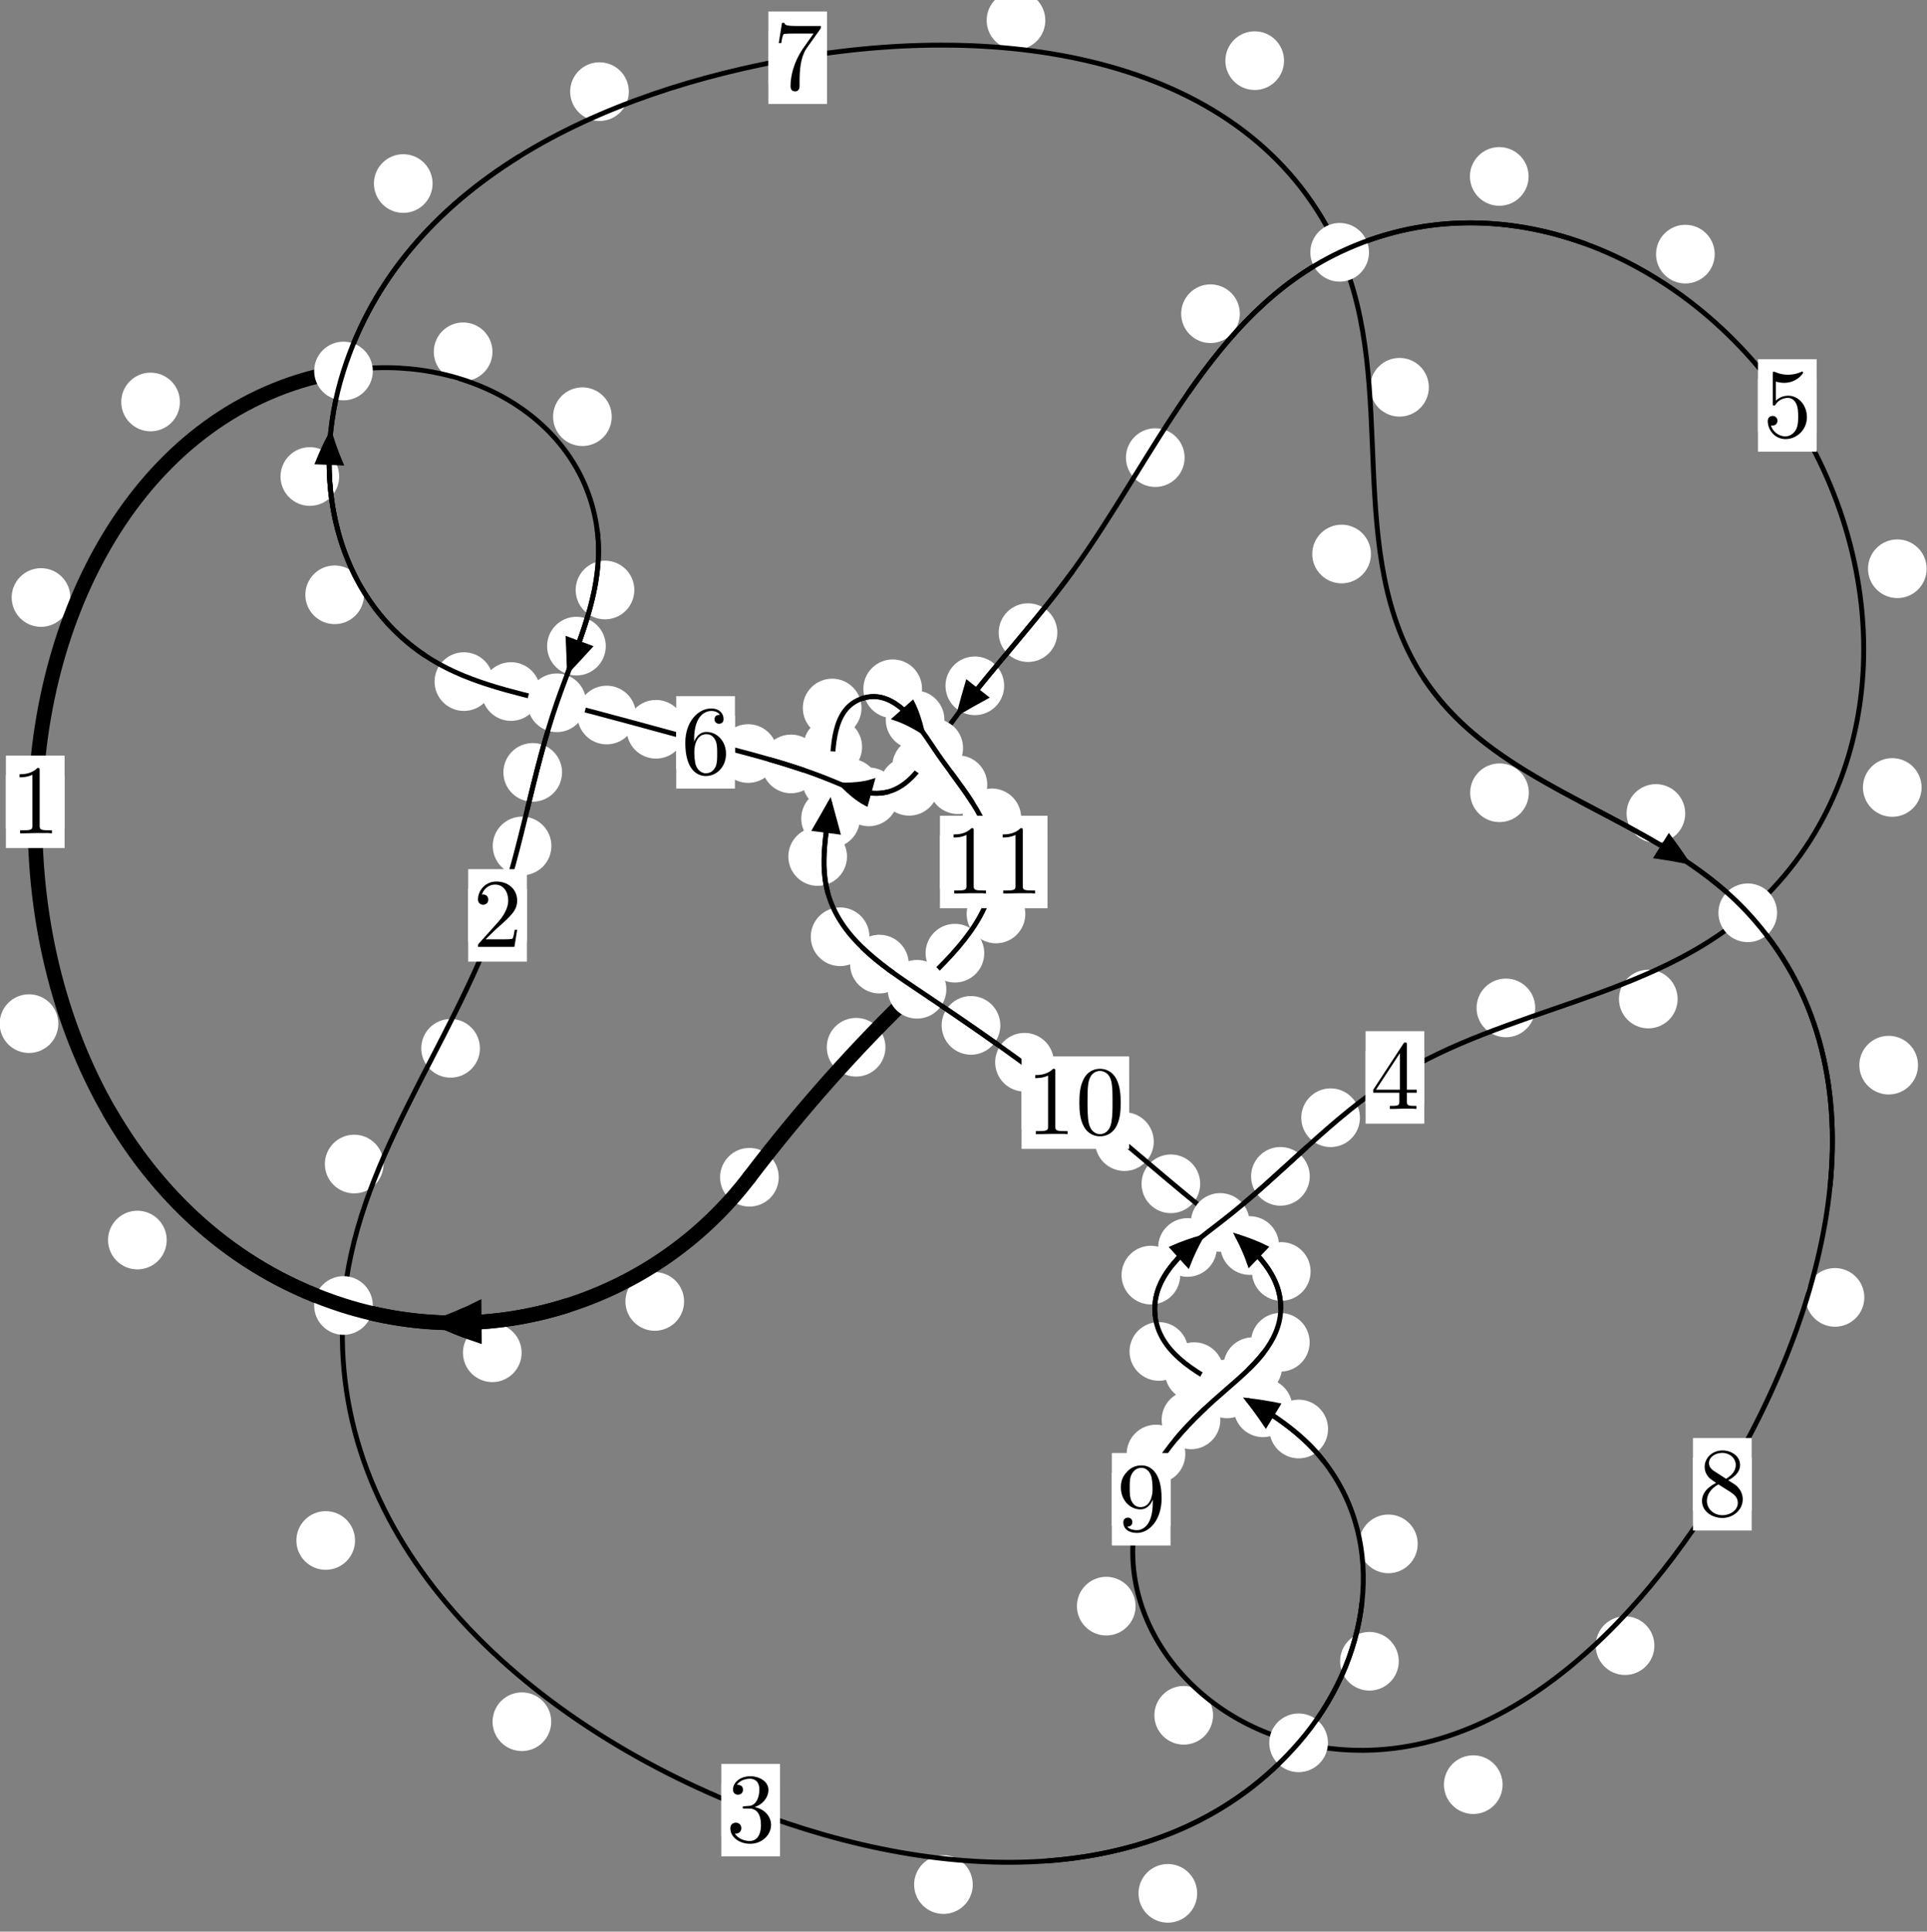 <?xml version="1.0"?>
<!-- Created by MetaPost 1.999 on 2021.07.06:0001 -->
<svg version="1.1" xmlns="http://www.w3.org/2000/svg" xmlns:xlink="http://www.w3.org/1999/xlink" width="196.354" height="196.791" viewBox="0 0 196.354 196.791">
<rect x="0" y="0" width="196.354" height="196.791" fill="#808080" stroke="none"/>
<!-- Original BoundingBox: -35.034073 -62.877136 161.320282 133.913925 -->
  <defs>
    <g transform="scale(0.01,0.01)" id="GLYPHcmr10_48">
      <path style="fill-rule: evenodd;" d="M460 -320C460 -400,455 -480,420 -554C374 -650,292 -666,250 -666C190 -666,117 -640,76 -547C44 -478,39 -400,39 -320C39 -245,43 -155,84 -79C127 2,200 22,249 22C303 22,379 1,423 -94C455 -163,460 -241,460 -320M249 -0C210 -0,151 -25,133 -121C122 -181,122 -273,122 -332C122 -396,122 -462,130 -516C149 -635,224 -644,249 -644C282 -644,348 -626,367 -527C377 -471,377 -395,377 -332C377 -257,377 -189,366 -125C351 -30,294 -0,249 -0"></path>
    </g>
    <g transform="scale(0.01,0.01)" id="GLYPHcmr10_49">
      <path style="fill-rule: evenodd;" d="M294 -640C294 -664,294 -666,271 -666C209 -602,121 -602,89 -602L89 -571C109 -571,168 -571,220 -597L220 -79C220 -43,217 -31,127 -31L95 -31L95 -0L257 -0L130 -3L217 -3L257 -3L297 -3L384 -3L419 -0L419 -31L387 -31C297 -31,294 -42,294 -79"></path>
    </g>
    <g transform="scale(0.01,0.01)" id="GLYPHcmr10_50">
      <path style="fill-rule: evenodd;" d="M127 -77L233 -180C389 -318,449 -372,449 -472C449 -586,359 -666,237 -666C124 -666,50 -574,50 -485C50 -429,100 -429,103 -429C120 -429,155 -441,155 -482C155 -508,137 -534,102 -534C94 -534,92 -534,89 -533C112 -598,166 -635,224 -635C315 -635,358 -554,358 -472C358 -392,308 -313,253 -251L61 -37C50 -26,50 -24,50 -0L421 -0L449 -174L424 -174C419 -144,412 -100,402 -85C395 -77,329 -77,307 -77"></path>
    </g>
    <g transform="scale(0.01,0.01)" id="GLYPHcmr10_51">
      <path style="fill-rule: evenodd;" d="M290 -352C372 -379,430 -449,430 -528C430 -610,342 -666,246 -666C145 -666,69 -606,69 -530C69 -497,91 -478,120 -478C151 -478,171 -500,171 -529C171 -579,124 -579,109 -579C140 -628,206 -641,242 -641C283 -641,338 -619,338 -529C338 -517,336 -459,310 -415C280 -367,246 -364,221 -363C213 -362,189 -360,182 -360C174 -359,167 -358,167 -348C167 -337,174 -337,191 -337L235 -337C317 -337,354 -269,354 -171C354 -35,285 -6,241 -6C198 -6,123 -23,88 -82C123 -77,154 -99,154 -137C154 -173,127 -193,98 -193C74 -193,42 -179,42 -135C42 -44,135 22,244 22C366 22,457 -69,457 -171C457 -253,394 -331,290 -352"></path>
    </g>
    <g transform="scale(0.01,0.01)" id="GLYPHcmr10_52">
      <path style="fill-rule: evenodd;" d="M294 -165L294 -78C294 -42,292 -31,218 -31L197 -31L197 -0L332 -0L238 -3L290 -3L332 -3L374 -3L427 -3L468 -0L468 -31L447 -31C373 -31,371 -42,371 -78L371 -165L471 -165L471 -196L371 -196L371 -651C371 -671,371 -677,355 -677C346 -677,343 -677,335 -665L28 -196L28 -165M300 -196L56 -196L300 -569"></path>
    </g>
    <g transform="scale(0.01,0.01)" id="GLYPHcmr10_53">
      <path style="fill-rule: evenodd;" d="M449 -201C449 -320,367 -420,259 -420C211 -420,168 -404,132 -369L132 -564C152 -558,185 -551,217 -551C340 -551,410 -642,410 -655C410 -661,407 -666,400 -666C399 -666,397 -666,392 -663C372 -654,323 -634,256 -634C216 -634,170 -641,123 -662C115 -665,113 -665,111 -665C101 -665,101 -657,101 -641L101 -345C101 -327,101 -319,115 -319C122 -319,124 -322,128 -328C139 -344,176 -398,257 -398C309 -398,334 -352,342 -334C358 -297,360 -258,360 -208C360 -173,360 -113,336 -71C312 -32,275 -6,229 -6C156 -6,99 -59,82 -118C85 -117,88 -116,99 -116C132 -116,149 -141,149 -165C149 -189,132 -214,99 -214C85 -214,50 -207,50 -161C50 -75,119 22,231 22C347 22,449 -74,449 -201"></path>
    </g>
    <g transform="scale(0.01,0.01)" id="GLYPHcmr10_54">
      <path style="fill-rule: evenodd;" d="M132 -328L132 -352C132 -605,256 -641,307 -641C331 -641,373 -635,395 -601C380 -601,340 -601,340 -556C340 -525,364 -510,386 -510C402 -510,432 -519,432 -558C432 -618,388 -666,305 -666C177 -666,42 -537,42 -316C42 -49,158 22,251 22C362 22,457 -72,457 -204C457 -331,368 -427,257 -427C189 -427,152 -376,132 -328M251 -6C188 -6,158 -66,152 -81C134 -128,134 -208,134 -226C134 -304,166 -404,256 -404C272 -404,318 -404,349 -342C367 -305,367 -254,367 -205C367 -157,367 -107,350 -71C320 -11,274 -6,251 -6"></path>
    </g>
    <g transform="scale(0.01,0.01)" id="GLYPHcmr10_55">
      <path style="fill-rule: evenodd;" d="M476 -609C485 -621,485 -623,485 -644L242 -644C120 -644,118 -657,114 -676L89 -676L56 -470L81 -470C84 -486,93 -549,106 -561C113 -567,191 -567,204 -567L411 -567C400 -551,321 -442,299 -409C209 -274,176 -135,176 -33C176 -23,176 22,222 22C268 22,268 -23,268 -33L268 -84C268 -139,271 -194,279 -248C283 -271,297 -357,341 -419"></path>
    </g>
    <g transform="scale(0.01,0.01)" id="GLYPHcmr10_56">
      <path style="fill-rule: evenodd;" d="M163 -457C117 -487,113 -521,113 -538C113 -599,178 -641,249 -641C322 -641,386 -589,386 -517C386 -460,347 -412,287 -377M309 -362C381 -399,430 -451,430 -517C430 -609,341 -666,250 -666C150 -666,69 -592,69 -499C69 -481,71 -436,113 -389C124 -377,161 -352,186 -335C128 -306,42 -250,42 -151C42 -45,144 22,249 22C362 22,457 -61,457 -168C457 -204,446 -249,408 -291C389 -312,373 -322,309 -362M209 -320L332 -242C360 -223,407 -193,407 -132C407 -58,332 -6,250 -6C164 -6,92 -68,92 -151C92 -209,124 -273,209 -320"></path>
    </g>
    <g transform="scale(0.01,0.01)" id="GLYPHcmr10_57">
      <path style="fill-rule: evenodd;" d="M367 -318L367 -286C367 -52,263 -6,205 -6C188 -6,134 -8,107 -42C151 -42,159 -71,159 -88C159 -119,135 -134,113 -134C97 -134,67 -125,67 -86C67 -19,121 22,206 22C335 22,457 -114,457 -329C457 -598,342 -666,253 -666C198 -666,149 -648,106 -603C65 -558,42 -516,42 -441C42 -316,130 -218,242 -218C303 -218,344 -260,367 -318M243 -241C227 -241,181 -241,150 -304C132 -341,132 -391,132 -440C132 -494,132 -541,153 -578C180 -628,218 -641,253 -641C299 -641,332 -607,349 -562C361 -530,365 -467,365 -421C365 -338,331 -241,243 -241"></path>
    </g>
  </defs>
  <path d="M69.705 132.586C69.705 131.793,69.39 131.033,68.83 130.473C68.269 129.912,67.509 129.597,66.717 129.597C65.924 129.597,65.164 129.912,64.603 130.473C64.043 131.033,63.728 131.793,63.728 132.586C63.728 133.379,64.043 134.139,64.603 134.699C65.164 135.26,65.924 135.575,66.717 135.575C67.509 135.575,68.269 135.26,68.83 134.699C69.39 134.139,69.705 133.379,69.705 132.586Z" style="fill: rgb(100%,100%,100%);stroke: none;"></path>
  <path d="M79.352 119.935C79.352 119.142,79.037 118.382,78.476 117.822C77.916 117.261,77.156 116.946,76.363 116.946C75.57 116.946,74.81 117.261,74.25 117.822C73.689 118.382,73.374 119.142,73.374 119.935C73.374 120.728,73.689 121.488,74.25 122.048C74.81 122.609,75.57 122.924,76.363 122.924C77.156 122.924,77.916 122.609,78.476 122.048C79.037 121.488,79.352 120.728,79.352 119.935Z" style="fill: rgb(100%,100%,100%);stroke: none;"></path>
  <path d="M16.987 126.332C16.987 125.539,16.672 124.779,16.112 124.219C15.551 123.658,14.791 123.343,13.999 123.343C13.206 123.343,12.446 123.658,11.885 124.219C11.325 124.779,11.01 125.539,11.01 126.332C11.01 127.125,11.325 127.885,11.885 128.445C12.446 129.006,13.206 129.321,13.999 129.321C14.791 129.321,15.551 129.006,16.112 128.445C16.672 127.885,16.987 127.125,16.987 126.332Z" style="fill: rgb(100%,100%,100%);stroke: none;"></path>
  <path d="M53.152 137.814C53.152 137.022,52.837 136.262,52.277 135.701C51.716 135.141,50.956 134.826,50.163 134.826C49.371 134.826,48.61 135.141,48.05 135.701C47.489 136.262,47.175 137.022,47.175 137.814C47.175 138.607,47.489 139.367,48.05 139.928C48.61 140.488,49.371 140.803,50.163 140.803C50.956 140.803,51.716 140.488,52.277 139.928C52.837 139.367,53.152 138.607,53.152 137.814Z" style="fill: rgb(100%,100%,100%);stroke: none;"></path>
  <path d="M7.167 60.872C7.167 60.079,6.852 59.319,6.292 58.758C5.731 58.198,4.971 57.883,4.179 57.883C3.386 57.883,2.626 58.198,2.065 58.758C1.505 59.319,1.19 60.079,1.19 60.872C1.19 61.664,1.505 62.425,2.065 62.985C2.626 63.546,3.386 63.861,4.179 63.861C4.971 63.861,5.731 63.546,6.292 62.985C6.852 62.425,7.167 61.664,7.167 60.872Z" style="fill: rgb(100%,100%,100%);stroke: none;"></path>
  <path d="M5.943 104.285C5.943 103.492,5.628 102.732,5.068 102.172C4.508 101.611,3.747 101.296,2.955 101.296C2.162 101.296,1.402 101.611,0.841 102.172C0.281 102.732,-0.034 103.492,-0.034 104.285C-0.034 105.078,0.281 105.838,0.841 106.398C1.402 106.959,2.162 107.274,2.955 107.274C3.747 107.274,4.508 106.959,5.068 106.398C5.628 105.838,5.943 105.078,5.943 104.285Z" style="fill: rgb(100%,100%,100%);stroke: none;"></path>
  <path d="M50.18 35.839C50.18 35.046,49.865 34.286,49.305 33.725C48.744 33.165,47.984 32.85,47.191 32.85C46.399 32.85,45.638 33.165,45.078 33.725C44.517 34.286,44.203 35.046,44.203 35.839C44.203 36.631,44.517 37.391,45.078 37.952C45.638 38.512,46.399 38.827,47.191 38.827C47.984 38.827,48.744 38.512,49.305 37.952C49.865 37.391,50.18 36.631,50.18 35.839Z" style="fill: rgb(100%,100%,100%);stroke: none;"></path>
  <path d="M18.334 40.954C18.334 40.161,18.019 39.401,17.458 38.84C16.898 38.28,16.138 37.965,15.345 37.965C14.552 37.965,13.792 38.28,13.232 38.84C12.671 39.401,12.356 40.161,12.356 40.954C12.356 41.746,12.671 42.506,13.232 43.067C13.792 43.627,14.552 43.942,15.345 43.942C16.138 43.942,16.898 43.627,17.458 43.067C18.019 42.506,18.334 41.746,18.334 40.954Z" style="fill: rgb(100%,100%,100%);stroke: none;"></path>
  <path d="M64.636 60.108C64.636 59.315,64.321 58.555,63.761 57.994C63.2 57.434,62.44 57.119,61.647 57.119C60.855 57.119,60.095 57.434,59.534 57.994C58.974 58.555,58.659 59.315,58.659 60.108C58.659 60.9,58.974 61.66,59.534 62.221C60.095 62.781,60.855 63.096,61.647 63.096C62.44 63.096,63.2 62.781,63.761 62.221C64.321 61.66,64.636 60.9,64.636 60.108Z" style="fill: rgb(100%,100%,100%);stroke: none;"></path>
  <path d="M62.333 42.453C62.333 41.66,62.018 40.9,61.458 40.339C60.897 39.779,60.137 39.464,59.345 39.464C58.552 39.464,57.792 39.779,57.231 40.339C56.671 40.9,56.356 41.66,56.356 42.453C56.356 43.245,56.671 44.005,57.231 44.566C57.792 45.126,58.552 45.441,59.345 45.441C60.137 45.441,60.897 45.126,61.458 44.566C62.018 44.005,62.333 43.245,62.333 42.453Z" style="fill: rgb(100%,100%,100%);stroke: none;"></path>
  <path d="M57.271 78.687C57.271 77.895,56.956 77.135,56.396 76.574C55.835 76.014,55.075 75.699,54.282 75.699C53.49 75.699,52.73 76.014,52.169 76.574C51.609 77.135,51.294 77.895,51.294 78.687C51.294 79.48,51.609 80.24,52.169 80.801C52.73 81.361,53.49 81.676,54.282 81.676C55.075 81.676,55.835 81.361,56.396 80.801C56.956 80.24,57.271 79.48,57.271 78.687Z" style="fill: rgb(100%,100%,100%);stroke: none;"></path>
  <path d="M61.726 65.825C61.726 65.032,61.411 64.272,60.85 63.712C60.29 63.151,59.53 62.836,58.737 62.836C57.944 62.836,57.184 63.151,56.624 63.712C56.063 64.272,55.748 65.032,55.748 65.825C55.748 66.618,56.063 67.378,56.624 67.938C57.184 68.499,57.944 68.814,58.737 68.814C59.53 68.814,60.29 68.499,60.85 67.938C61.411 67.378,61.726 66.618,61.726 65.825Z" style="fill: rgb(100%,100%,100%);stroke: none;"></path>
  <path d="M48.902 106.799C48.902 106.006,48.587 105.246,48.027 104.686C47.466 104.125,46.706 103.81,45.914 103.81C45.121 103.81,44.361 104.125,43.8 104.686C43.24 105.246,42.925 106.006,42.925 106.799C42.925 107.592,43.24 108.352,43.8 108.912C44.361 109.473,45.121 109.788,45.914 109.788C46.706 109.788,47.466 109.473,48.027 108.912C48.587 108.352,48.902 107.592,48.902 106.799Z" style="fill: rgb(100%,100%,100%);stroke: none;"></path>
  <path d="M56.186 86.182C56.186 85.39,55.871 84.629,55.31 84.069C54.75 83.508,53.99 83.194,53.197 83.194C52.404 83.194,51.644 83.508,51.084 84.069C50.523 84.629,50.208 85.39,50.208 86.182C50.208 86.975,50.523 87.735,51.084 88.296C51.644 88.856,52.404 89.171,53.197 89.171C53.99 89.171,54.75 88.856,55.31 88.296C55.871 87.735,56.186 86.975,56.186 86.182Z" style="fill: rgb(100%,100%,100%);stroke: none;"></path>
  <path d="M36.177 156.938C36.177 156.146,35.862 155.386,35.301 154.825C34.741 154.265,33.981 153.95,33.188 153.95C32.395 153.95,31.635 154.265,31.075 154.825C30.514 155.386,30.199 156.146,30.199 156.938C30.199 157.731,30.514 158.491,31.075 159.052C31.635 159.612,32.395 159.927,33.188 159.927C33.981 159.927,34.741 159.612,35.301 159.052C35.862 158.491,36.177 157.731,36.177 156.938Z" style="fill: rgb(100%,100%,100%);stroke: none;"></path>
  <path d="M39.08 118.588C39.08 117.796,38.765 117.035,38.204 116.475C37.644 115.914,36.884 115.599,36.091 115.599C35.298 115.599,34.538 115.914,33.978 116.475C33.417 117.035,33.102 117.796,33.102 118.588C33.102 119.381,33.417 120.141,33.978 120.702C34.538 121.262,35.298 121.577,36.091 121.577C36.884 121.577,37.644 121.262,38.204 120.702C38.765 120.141,39.08 119.381,39.08 118.588Z" style="fill: rgb(100%,100%,100%);stroke: none;"></path>
  <path d="M99.123 191.996C99.123 191.204,98.808 190.443,98.247 189.883C97.687 189.323,96.927 189.008,96.134 189.008C95.341 189.008,94.581 189.323,94.021 189.883C93.46 190.443,93.145 191.204,93.145 191.996C93.145 192.789,93.46 193.549,94.021 194.11C94.581 194.67,95.341 194.985,96.134 194.985C96.927 194.985,97.687 194.67,98.247 194.11C98.808 193.549,99.123 192.789,99.123 191.996Z" style="fill: rgb(100%,100%,100%);stroke: none;"></path>
  <path d="M56.168 175.402C56.168 174.61,55.853 173.85,55.293 173.289C54.732 172.729,53.972 172.414,53.179 172.414C52.387 172.414,51.627 172.729,51.066 173.289C50.506 173.85,50.191 174.61,50.191 175.402C50.191 176.195,50.506 176.955,51.066 177.516C51.627 178.076,52.387 178.391,53.179 178.391C53.972 178.391,54.732 178.076,55.293 177.516C55.853 176.955,56.168 176.195,56.168 175.402Z" style="fill: rgb(100%,100%,100%);stroke: none;"></path>
  <path d="M142.53 169.243C142.53 168.451,142.215 167.691,141.654 167.13C141.094 166.57,140.333 166.255,139.541 166.255C138.748 166.255,137.988 166.57,137.427 167.13C136.867 167.691,136.552 168.451,136.552 169.243C136.552 170.036,136.867 170.796,137.427 171.357C137.988 171.917,138.748 172.232,139.541 172.232C140.333 172.232,141.094 171.917,141.654 171.357C142.215 170.796,142.53 170.036,142.53 169.243Z" style="fill: rgb(100%,100%,100%);stroke: none;"></path>
  <path d="M121.987 192.888C121.987 192.096,121.673 191.336,121.112 190.775C120.552 190.215,119.791 189.9,118.999 189.9C118.206 189.9,117.446 190.215,116.885 190.775C116.325 191.336,116.01 192.096,116.01 192.888C116.01 193.681,116.325 194.441,116.885 195.002C117.446 195.562,118.206 195.877,118.999 195.877C119.791 195.877,120.552 195.562,121.112 195.002C121.673 194.441,121.987 193.681,121.987 192.888Z" style="fill: rgb(100%,100%,100%);stroke: none;"></path>
  <path d="M135.323 145.583C135.323 144.79,135.008 144.03,134.447 143.47C133.887 142.909,133.127 142.594,132.334 142.594C131.541 142.594,130.781 142.909,130.221 143.47C129.66 144.03,129.345 144.79,129.345 145.583C129.345 146.376,129.66 147.136,130.221 147.696C130.781 148.257,131.541 148.572,132.334 148.572C133.127 148.572,133.887 148.257,134.447 147.696C135.008 147.136,135.323 146.376,135.323 145.583Z" style="fill: rgb(100%,100%,100%);stroke: none;"></path>
  <path d="M144.46 157.285C144.46 156.492,144.145 155.732,143.584 155.172C143.024 154.611,142.264 154.296,141.471 154.296C140.678 154.296,139.918 154.611,139.357 155.172C138.797 155.732,138.482 156.492,138.482 157.285C138.482 158.078,138.797 158.838,139.357 159.398C139.918 159.959,140.678 160.274,141.471 160.274C142.264 160.274,143.024 159.959,143.584 159.398C144.145 158.838,144.46 158.078,144.46 157.285Z" style="fill: rgb(100%,100%,100%);stroke: none;"></path>
  <path d="M124.672 139.738C124.672 138.945,124.357 138.185,123.796 137.625C123.236 137.064,122.476 136.749,121.683 136.749C120.89 136.749,120.13 137.064,119.57 137.625C119.009 138.185,118.694 138.945,118.694 139.738C118.694 140.531,119.009 141.291,119.57 141.851C120.13 142.412,120.89 142.727,121.683 142.727C122.476 142.727,123.236 142.412,123.796 141.851C124.357 141.291,124.672 140.531,124.672 139.738Z" style="fill: rgb(100%,100%,100%);stroke: none;"></path>
  <path d="M131.689 143.423C131.689 142.631,131.374 141.871,130.813 141.31C130.253 140.75,129.493 140.435,128.7 140.435C127.907 140.435,127.147 140.75,126.587 141.31C126.026 141.871,125.711 142.631,125.711 143.423C125.711 144.216,126.026 144.976,126.587 145.537C127.147 146.097,127.907 146.412,128.7 146.412C129.493 146.412,130.253 146.097,130.813 145.537C131.374 144.976,131.689 144.216,131.689 143.423Z" style="fill: rgb(100%,100%,100%);stroke: none;"></path>
  <path d="M120.259 129.904C120.259 129.111,119.944 128.351,119.384 127.79C118.823 127.23,118.063 126.915,117.27 126.915C116.478 126.915,115.718 127.23,115.157 127.79C114.597 128.351,114.282 129.111,114.282 129.904C114.282 130.696,114.597 131.456,115.157 132.017C115.718 132.577,116.478 132.892,117.27 132.892C118.063 132.892,118.823 132.577,119.384 132.017C119.944 131.456,120.259 130.696,120.259 129.904Z" style="fill: rgb(100%,100%,100%);stroke: none;"></path>
  <path d="M121.074 137.68C121.074 136.887,120.759 136.127,120.198 135.566C119.638 135.006,118.878 134.691,118.085 134.691C117.292 134.691,116.532 135.006,115.972 135.566C115.411 136.127,115.096 136.887,115.096 137.68C115.096 138.472,115.411 139.232,115.972 139.793C116.532 140.353,117.292 140.668,118.085 140.668C118.878 140.668,119.638 140.353,120.198 139.793C120.759 139.232,121.074 138.472,121.074 137.68Z" style="fill: rgb(100%,100%,100%);stroke: none;"></path>
  <path d="M133.459 119.843C133.459 119.05,133.144 118.29,132.583 117.73C132.023 117.169,131.263 116.854,130.47 116.854C129.677 116.854,128.917 117.169,128.357 117.73C127.796 118.29,127.481 119.05,127.481 119.843C127.481 120.636,127.796 121.396,128.357 121.956C128.917 122.517,129.677 122.832,130.47 122.832C131.263 122.832,132.023 122.517,132.583 121.956C133.144 121.396,133.459 120.636,133.459 119.843Z" style="fill: rgb(100%,100%,100%);stroke: none;"></path>
  <path d="M123.99 127.089C123.99 126.296,123.675 125.536,123.115 124.975C122.554 124.415,121.794 124.1,121.002 124.1C120.209 124.1,119.449 124.415,118.888 124.975C118.328 125.536,118.013 126.296,118.013 127.089C118.013 127.881,118.328 128.641,118.888 129.202C119.449 129.762,120.209 130.077,121.002 130.077C121.794 130.077,122.554 129.762,123.115 129.202C123.675 128.641,123.99 127.881,123.99 127.089Z" style="fill: rgb(100%,100%,100%);stroke: none;"></path>
  <path d="M156.434 102.684C156.434 101.891,156.119 101.131,155.558 100.57C154.998 100.01,154.238 99.695,153.445 99.695C152.652 99.695,151.892 100.01,151.332 100.57C150.771 101.131,150.456 101.891,150.456 102.684C150.456 103.476,150.771 104.236,151.332 104.797C151.892 105.357,152.652 105.672,153.445 105.672C154.238 105.672,154.998 105.357,155.558 104.797C156.119 104.236,156.434 103.476,156.434 102.684Z" style="fill: rgb(100%,100%,100%);stroke: none;"></path>
  <path d="M138.573 113.871C138.573 113.078,138.258 112.318,137.697 111.758C137.137 111.197,136.377 110.882,135.584 110.882C134.791 110.882,134.031 111.197,133.471 111.758C132.91 112.318,132.595 113.078,132.595 113.871C132.595 114.664,132.91 115.424,133.471 115.984C134.031 116.545,134.791 116.86,135.584 116.86C136.377 116.86,137.137 116.545,137.697 115.984C138.258 115.424,138.573 114.664,138.573 113.871Z" style="fill: rgb(100%,100%,100%);stroke: none;"></path>
  <path d="M195.803 80.226C195.803 79.433,195.488 78.673,194.928 78.112C194.367 77.552,193.607 77.237,192.814 77.237C192.022 77.237,191.262 77.552,190.701 78.112C190.141 78.673,189.826 79.433,189.826 80.226C189.826 81.018,190.141 81.778,190.701 82.339C191.262 82.899,192.022 83.214,192.814 83.214C193.607 83.214,194.367 82.899,194.928 82.339C195.488 81.778,195.803 81.018,195.803 80.226Z" style="fill: rgb(100%,100%,100%);stroke: none;"></path>
  <path d="M170.943 101.779C170.943 100.986,170.628 100.226,170.068 99.665C169.507 99.105,168.747 98.79,167.955 98.79C167.162 98.79,166.402 99.105,165.841 99.665C165.281 100.226,164.966 100.986,164.966 101.779C164.966 102.571,165.281 103.331,165.841 103.892C166.402 104.452,167.162 104.767,167.955 104.767C168.747 104.767,169.507 104.452,170.068 103.892C170.628 103.331,170.943 102.571,170.943 101.779Z" style="fill: rgb(100%,100%,100%);stroke: none;"></path>
  <path d="M174.722 25.891C174.722 25.098,174.407 24.338,173.846 23.777C173.286 23.217,172.526 22.902,171.733 22.902C170.94 22.902,170.18 23.217,169.62 23.777C169.059 24.338,168.744 25.098,168.744 25.891C168.744 26.683,169.059 27.444,169.62 28.004C170.18 28.564,170.94 28.879,171.733 28.879C172.526 28.879,173.286 28.564,173.846 28.004C174.407 27.444,174.722 26.683,174.722 25.891Z" style="fill: rgb(100%,100%,100%);stroke: none;"></path>
  <path d="M196.32 57.943C196.32 57.15,196.005 56.39,195.445 55.829C194.884 55.269,194.124 54.954,193.332 54.954C192.539 54.954,191.779 55.269,191.218 55.829C190.658 56.39,190.343 57.15,190.343 57.943C190.343 58.735,190.658 59.496,191.218 60.056C191.779 60.617,192.539 60.931,193.332 60.931C194.124 60.931,194.884 60.617,195.445 60.056C196.005 59.496,196.32 58.735,196.32 57.943Z" style="fill: rgb(100%,100%,100%);stroke: none;"></path>
  <path d="M126.334 31.961C126.334 31.168,126.019 30.408,125.459 29.847C124.898 29.287,124.138 28.972,123.346 28.972C122.553 28.972,121.793 29.287,121.232 29.847C120.672 30.408,120.357 31.168,120.357 31.961C120.357 32.753,120.672 33.514,121.232 34.074C121.793 34.635,122.553 34.949,123.346 34.949C124.138 34.949,124.898 34.635,125.459 34.074C126.019 33.514,126.334 32.753,126.334 31.961Z" style="fill: rgb(100%,100%,100%);stroke: none;"></path>
  <path d="M155.759 17.974C155.759 17.181,155.444 16.421,154.883 15.86C154.323 15.3,153.563 14.985,152.77 14.985C151.977 14.985,151.217 15.3,150.657 15.86C150.096 16.421,149.781 17.181,149.781 17.974C149.781 18.766,150.096 19.527,150.657 20.087C151.217 20.648,151.977 20.963,152.77 20.963C153.563 20.963,154.323 20.648,154.883 20.087C155.444 19.527,155.759 18.766,155.759 17.974Z" style="fill: rgb(100%,100%,100%);stroke: none;"></path>
  <path d="M107.738 64.452C107.738 63.659,107.423 62.899,106.863 62.339C106.302 61.778,105.542 61.463,104.749 61.463C103.957 61.463,103.197 61.778,102.636 62.339C102.076 62.899,101.761 63.659,101.761 64.452C101.761 65.245,102.076 66.005,102.636 66.565C103.197 67.126,103.957 67.441,104.749 67.441C105.542 67.441,106.302 67.126,106.863 66.565C107.423 66.005,107.738 65.245,107.738 64.452Z" style="fill: rgb(100%,100%,100%);stroke: none;"></path>
  <path d="M120.707 46.623C120.707 45.83,120.392 45.07,119.832 44.509C119.271 43.949,118.511 43.634,117.718 43.634C116.926 43.634,116.165 43.949,115.605 44.509C115.044 45.07,114.729 45.83,114.729 46.623C114.729 47.415,115.044 48.176,115.605 48.736C116.165 49.296,116.926 49.611,117.718 49.611C118.511 49.611,119.271 49.296,119.832 48.736C120.392 48.176,120.707 47.415,120.707 46.623Z" style="fill: rgb(100%,100%,100%);stroke: none;"></path>
  <path d="M96.899 78.078C96.899 77.285,96.584 76.525,96.023 75.964C95.463 75.404,94.703 75.089,93.91 75.089C93.117 75.089,92.357 75.404,91.797 75.964C91.236 76.525,90.921 77.285,90.921 78.078C90.921 78.87,91.236 79.631,91.797 80.191C92.357 80.752,93.117 81.066,93.91 81.066C94.703 81.066,95.463 80.752,96.023 80.191C96.584 79.631,96.899 78.87,96.899 78.078Z" style="fill: rgb(100%,100%,100%);stroke: none;"></path>
  <path d="M102.32 69.868C102.32 69.075,102.005 68.315,101.444 67.754C100.884 67.194,100.124 66.879,99.331 66.879C98.538 66.879,97.778 67.194,97.218 67.754C96.657 68.315,96.342 69.075,96.342 69.868C96.342 70.66,96.657 71.421,97.218 71.981C97.778 72.542,98.538 72.856,99.331 72.856C100.124 72.856,100.884 72.542,101.444 71.981C102.005 71.421,102.32 70.66,102.32 69.868Z" style="fill: rgb(100%,100%,100%);stroke: none;"></path>
  <path d="M91.52 81.181C91.52 80.388,91.205 79.628,90.644 79.067C90.084 78.507,89.324 78.192,88.531 78.192C87.738 78.192,86.978 78.507,86.418 79.067C85.857 79.628,85.542 80.388,85.542 81.181C85.542 81.973,85.857 82.734,86.418 83.294C86.978 83.855,87.738 84.17,88.531 84.17C89.324 84.17,90.084 83.855,90.644 83.294C91.205 82.734,91.52 81.973,91.52 81.181Z" style="fill: rgb(100%,100%,100%);stroke: none;"></path>
  <path d="M95.626 80.107C95.626 79.314,95.311 78.554,94.75 77.993C94.19 77.433,93.43 77.118,92.637 77.118C91.844 77.118,91.084 77.433,90.524 77.993C89.963 78.554,89.648 79.314,89.648 80.107C89.648 80.899,89.963 81.659,90.524 82.22C91.084 82.78,91.844 83.095,92.637 83.095C93.43 83.095,94.19 82.78,94.75 82.22C95.311 81.659,95.626 80.899,95.626 80.107Z" style="fill: rgb(100%,100%,100%);stroke: none;"></path>
  <path d="M83.591 77.825C83.591 77.032,83.276 76.272,82.716 75.712C82.155 75.151,81.395 74.836,80.603 74.836C79.81 74.836,79.05 75.151,78.489 75.712C77.929 76.272,77.614 77.032,77.614 77.825C77.614 78.618,77.929 79.378,78.489 79.938C79.05 80.499,79.81 80.814,80.603 80.814C81.395 80.814,82.155 80.499,82.716 79.938C83.276 79.378,83.591 78.618,83.591 77.825Z" style="fill: rgb(100%,100%,100%);stroke: none;"></path>
  <path d="M89.591 80.292C89.591 79.5,89.276 78.74,88.716 78.179C88.155 77.619,87.395 77.304,86.602 77.304C85.809 77.304,85.049 77.619,84.489 78.179C83.928 78.74,83.613 79.5,83.613 80.292C83.613 81.085,83.928 81.845,84.489 82.406C85.049 82.966,85.809 83.281,86.602 83.281C87.395 83.281,88.155 82.966,88.716 82.406C89.276 81.845,89.591 81.085,89.591 80.292Z" style="fill: rgb(100%,100%,100%);stroke: none;"></path>
  <path d="M69.83 74.297C69.83 73.504,69.515 72.744,68.955 72.183C68.394 71.623,67.634 71.308,66.841 71.308C66.049 71.308,65.289 71.623,64.728 72.183C64.168 72.744,63.853 73.504,63.853 74.297C63.853 75.089,64.168 75.85,64.728 76.41C65.289 76.971,66.049 77.285,66.841 77.285C67.634 77.285,68.394 76.971,68.955 76.41C69.515 75.85,69.83 75.089,69.83 74.297Z" style="fill: rgb(100%,100%,100%);stroke: none;"></path>
  <path d="M79.221 76.769C79.221 75.976,78.906 75.216,78.346 74.656C77.785 74.095,77.025 73.78,76.232 73.78C75.44 73.78,74.68 74.095,74.119 74.656C73.559 75.216,73.244 75.976,73.244 76.769C73.244 77.562,73.559 78.322,74.119 78.882C74.68 79.443,75.44 79.758,76.232 79.758C77.025 79.758,77.785 79.443,78.346 78.882C78.906 78.322,79.221 77.562,79.221 76.769Z" style="fill: rgb(100%,100%,100%);stroke: none;"></path>
  <path d="M55.057 70.451C55.057 69.658,54.742 68.898,54.182 68.338C53.621 67.777,52.861 67.462,52.068 67.462C51.276 67.462,50.515 67.777,49.955 68.338C49.394 68.898,49.08 69.658,49.08 70.451C49.08 71.244,49.394 72.004,49.955 72.564C50.515 73.125,51.276 73.44,52.068 73.44C52.861 73.44,53.621 73.125,54.182 72.564C54.742 72.004,55.057 71.244,55.057 70.451Z" style="fill: rgb(100%,100%,100%);stroke: none;"></path>
  <path d="M64.805 72.844C64.805 72.052,64.49 71.292,63.93 70.731C63.369 70.171,62.609 69.856,61.816 69.856C61.024 69.856,60.264 70.171,59.703 70.731C59.143 71.292,58.828 72.052,58.828 72.844C58.828 73.637,59.143 74.397,59.703 74.958C60.264 75.518,61.024 75.833,61.816 75.833C62.609 75.833,63.369 75.518,63.93 74.958C64.49 74.397,64.805 73.637,64.805 72.844Z" style="fill: rgb(100%,100%,100%);stroke: none;"></path>
  <path d="M37.091 60.596C37.091 59.804,36.776 59.044,36.215 58.483C35.655 57.923,34.895 57.608,34.102 57.608C33.309 57.608,32.549 57.923,31.989 58.483C31.428 59.044,31.113 59.804,31.113 60.596C31.113 61.389,31.428 62.149,31.989 62.71C32.549 63.27,33.309 63.585,34.102 63.585C34.895 63.585,35.655 63.27,36.215 62.71C36.776 62.149,37.091 61.389,37.091 60.596Z" style="fill: rgb(100%,100%,100%);stroke: none;"></path>
  <path d="M50.26 69.44C50.26 68.647,49.945 67.887,49.384 67.326C48.824 66.766,48.064 66.451,47.271 66.451C46.478 66.451,45.718 66.766,45.158 67.326C44.597 67.887,44.282 68.647,44.282 69.44C44.282 70.232,44.597 70.993,45.158 71.553C45.718 72.113,46.478 72.428,47.271 72.428C48.064 72.428,48.824 72.113,49.384 71.553C49.945 70.993,50.26 70.232,50.26 69.44Z" style="fill: rgb(100%,100%,100%);stroke: none;"></path>
  <path d="M44.08 18.699C44.08 17.906,43.765 17.146,43.204 16.586C42.644 16.025,41.884 15.71,41.091 15.71C40.298 15.71,39.538 16.025,38.978 16.586C38.417 17.146,38.102 17.906,38.102 18.699C38.102 19.492,38.417 20.252,38.978 20.812C39.538 21.373,40.298 21.688,41.091 21.688C41.884 21.688,42.644 21.373,43.204 20.812C43.765 20.252,44.08 19.492,44.08 18.699Z" style="fill: rgb(100%,100%,100%);stroke: none;"></path>
  <path d="M34.56 48.546C34.56 47.753,34.245 46.993,33.685 46.433C33.124 45.872,32.364 45.557,31.572 45.557C30.779 45.557,30.019 45.872,29.458 46.433C28.898 46.993,28.583 47.753,28.583 48.546C28.583 49.339,28.898 50.099,29.458 50.659C30.019 51.22,30.779 51.535,31.572 51.535C32.364 51.535,33.124 51.22,33.685 50.659C34.245 50.099,34.56 49.339,34.56 48.546Z" style="fill: rgb(100%,100%,100%);stroke: none;"></path>
  <path d="M106.514 2.075C106.514 1.282,106.199 0.522,105.639 -0.038C105.078 -0.599,104.318 -0.914,103.526 -0.914C102.733 -0.914,101.973 -0.599,101.412 -0.038C100.852 0.522,100.537 1.282,100.537 2.075C100.537 2.868,100.852 3.628,101.412 4.188C101.973 4.749,102.733 5.064,103.526 5.064C104.318 5.064,105.078 4.749,105.639 4.188C106.199 3.628,106.514 2.868,106.514 2.075Z" style="fill: rgb(100%,100%,100%);stroke: none;"></path>
  <path d="M64.075 9.335C64.075 8.543,63.76 7.782,63.199 7.222C62.639 6.661,61.879 6.347,61.086 6.347C60.293 6.347,59.533 6.661,58.973 7.222C58.412 7.782,58.097 8.543,58.097 9.335C58.097 10.128,58.412 10.888,58.973 11.449C59.533 12.009,60.293 12.324,61.086 12.324C61.879 12.324,62.639 12.009,63.199 11.449C63.76 10.888,64.075 10.128,64.075 9.335Z" style="fill: rgb(100%,100%,100%);stroke: none;"></path>
  <path d="M145.594 39.453C145.594 38.661,145.279 37.9,144.718 37.34C144.158 36.779,143.398 36.465,142.605 36.465C141.812 36.465,141.052 36.779,140.492 37.34C139.931 37.9,139.616 38.661,139.616 39.453C139.616 40.246,139.931 41.006,140.492 41.567C141.052 42.127,141.812 42.442,142.605 42.442C143.398 42.442,144.158 42.127,144.718 41.567C145.279 41.006,145.594 40.246,145.594 39.453Z" style="fill: rgb(100%,100%,100%);stroke: none;"></path>
  <path d="M130.839 6.18C130.839 5.387,130.524 4.627,129.964 4.067C129.403 3.506,128.643 3.191,127.85 3.191C127.058 3.191,126.298 3.506,125.737 4.067C125.177 4.627,124.862 5.387,124.862 6.18C124.862 6.973,125.177 7.733,125.737 8.293C126.298 8.854,127.058 9.169,127.85 9.169C128.643 9.169,129.403 8.854,129.964 8.293C130.524 7.733,130.839 6.973,130.839 6.18Z" style="fill: rgb(100%,100%,100%);stroke: none;"></path>
  <path d="M155.783 80.763C155.783 79.971,155.468 79.211,154.908 78.65C154.347 78.09,153.587 77.775,152.795 77.775C152.002 77.775,151.242 78.09,150.681 78.65C150.121 79.211,149.806 79.971,149.806 80.763C149.806 81.556,150.121 82.316,150.681 82.877C151.242 83.437,152.002 83.752,152.795 83.752C153.587 83.752,154.347 83.437,154.908 82.877C155.468 82.316,155.783 81.556,155.783 80.763Z" style="fill: rgb(100%,100%,100%);stroke: none;"></path>
  <path d="M139.692 56.441C139.692 55.648,139.377 54.888,138.816 54.327C138.256 53.767,137.496 53.452,136.703 53.452C135.91 53.452,135.15 53.767,134.59 54.327C134.029 54.888,133.714 55.648,133.714 56.441C133.714 57.233,134.029 57.994,134.59 58.554C135.15 59.115,135.91 59.429,136.703 59.429C137.496 59.429,138.256 59.115,138.816 58.554C139.377 57.994,139.692 57.233,139.692 56.441Z" style="fill: rgb(100%,100%,100%);stroke: none;"></path>
  <path d="M195.438 108.514C195.438 107.722,195.123 106.961,194.563 106.401C194.002 105.84,193.242 105.526,192.449 105.526C191.657 105.526,190.896 105.84,190.336 106.401C189.775 106.961,189.46 107.722,189.46 108.514C189.46 109.307,189.775 110.067,190.336 110.628C190.896 111.188,191.657 111.503,192.449 111.503C193.242 111.503,194.002 111.188,194.563 110.628C195.123 110.067,195.438 109.307,195.438 108.514Z" style="fill: rgb(100%,100%,100%);stroke: none;"></path>
  <path d="M171.717 82.874C171.717 82.081,171.403 81.321,170.842 80.76C170.282 80.2,169.521 79.885,168.729 79.885C167.936 79.885,167.176 80.2,166.615 80.76C166.055 81.321,165.74 82.081,165.74 82.874C165.74 83.666,166.055 84.427,166.615 84.987C167.176 85.548,167.936 85.862,168.729 85.862C169.521 85.862,170.282 85.548,170.842 84.987C171.403 84.427,171.717 83.666,171.717 82.874Z" style="fill: rgb(100%,100%,100%);stroke: none;"></path>
  <path d="M168.575 167.653C168.575 166.86,168.26 166.1,167.7 165.54C167.139 164.979,166.379 164.664,165.586 164.664C164.794 164.664,164.034 164.979,163.473 165.54C162.913 166.1,162.598 166.86,162.598 167.653C162.598 168.446,162.913 169.206,163.473 169.766C164.034 170.327,164.794 170.642,165.586 170.642C166.379 170.642,167.139 170.327,167.7 169.766C168.26 169.206,168.575 168.446,168.575 167.653Z" style="fill: rgb(100%,100%,100%);stroke: none;"></path>
  <path d="M189.967 132.174C189.967 131.381,189.652 130.621,189.092 130.061C188.531 129.5,187.771 129.185,186.978 129.185C186.186 129.185,185.426 129.5,184.865 130.061C184.305 130.621,183.99 131.381,183.99 132.174C183.99 132.967,184.305 133.727,184.865 134.287C185.426 134.848,186.186 135.163,186.978 135.163C187.771 135.163,188.531 134.848,189.092 134.287C189.652 133.727,189.967 132.967,189.967 132.174Z" style="fill: rgb(100%,100%,100%);stroke: none;"></path>
  <path d="M123.605 174.748C123.605 173.956,123.29 173.196,122.73 172.635C122.17 172.075,121.409 171.76,120.617 171.76C119.824 171.76,119.064 172.075,118.503 172.635C117.943 173.196,117.628 173.956,117.628 174.748C117.628 175.541,117.943 176.301,118.503 176.862C119.064 177.422,119.824 177.737,120.617 177.737C121.409 177.737,122.17 177.422,122.73 176.862C123.29 176.301,123.605 175.541,123.605 174.748Z" style="fill: rgb(100%,100%,100%);stroke: none;"></path>
  <path d="M153.109 181.813C153.109 181.021,152.794 180.26,152.234 179.7C151.673 179.14,150.913 178.825,150.12 178.825C149.328 178.825,148.567 179.14,148.007 179.7C147.446 180.26,147.132 181.021,147.132 181.813C147.132 182.606,147.446 183.366,148.007 183.927C148.567 184.487,149.328 184.802,150.12 184.802C150.913 184.802,151.673 184.487,152.234 183.927C152.794 183.366,153.109 182.606,153.109 181.813Z" style="fill: rgb(100%,100%,100%);stroke: none;"></path>
  <path d="M120.778 148.132C120.778 147.339,120.464 146.579,119.903 146.019C119.343 145.458,118.582 145.143,117.79 145.143C116.997 145.143,116.237 145.458,115.676 146.019C115.116 146.579,114.801 147.339,114.801 148.132C114.801 148.925,115.116 149.685,115.676 150.245C116.237 150.806,116.997 151.121,117.79 151.121C118.582 151.121,119.343 150.806,119.903 150.245C120.464 149.685,120.778 148.925,120.778 148.132Z" style="fill: rgb(100%,100%,100%);stroke: none;"></path>
  <path d="M115.711 163.628C115.711 162.835,115.396 162.075,114.836 161.515C114.275 160.954,113.515 160.639,112.722 160.639C111.93 160.639,111.17 160.954,110.609 161.515C110.049 162.075,109.734 162.835,109.734 163.628C109.734 164.421,110.049 165.181,110.609 165.741C111.17 166.302,111.93 166.617,112.722 166.617C113.515 166.617,114.275 166.302,114.836 165.741C115.396 165.181,115.711 164.421,115.711 163.628Z" style="fill: rgb(100%,100%,100%);stroke: none;"></path>
  <path d="M130.64 139.231C130.64 138.438,130.325 137.678,129.765 137.118C129.204 136.557,128.444 136.242,127.652 136.242C126.859 136.242,126.099 136.557,125.538 137.118C124.978 137.678,124.663 138.438,124.663 139.231C124.663 140.024,124.978 140.784,125.538 141.344C126.099 141.905,126.859 142.22,127.652 142.22C128.444 142.22,129.204 141.905,129.765 141.344C130.325 140.784,130.64 140.024,130.64 139.231Z" style="fill: rgb(100%,100%,100%);stroke: none;"></path>
  <path d="M124.348 144.652C124.348 143.859,124.033 143.099,123.472 142.539C122.912 141.978,122.152 141.663,121.359 141.663C120.566 141.663,119.806 141.978,119.246 142.539C118.685 143.099,118.37 143.859,118.37 144.652C118.37 145.445,118.685 146.205,119.246 146.765C119.806 147.326,120.566 147.641,121.359 147.641C122.152 147.641,122.912 147.326,123.472 146.765C124.033 146.205,124.348 145.445,124.348 144.652Z" style="fill: rgb(100%,100%,100%);stroke: none;"></path>
  <path d="M133.545 129.532C133.545 128.739,133.23 127.979,132.669 127.418C132.109 126.858,131.349 126.543,130.556 126.543C129.763 126.543,129.003 126.858,128.443 127.418C127.882 127.979,127.567 128.739,127.567 129.532C127.567 130.324,127.882 131.085,128.443 131.645C129.003 132.206,129.763 132.52,130.556 132.52C131.349 132.52,132.109 132.206,132.669 131.645C133.23 131.085,133.545 130.324,133.545 129.532Z" style="fill: rgb(100%,100%,100%);stroke: none;"></path>
  <path d="M133.449 136.748C133.449 135.955,133.134 135.195,132.574 134.635C132.013 134.074,131.253 133.759,130.46 133.759C129.667 133.759,128.907 134.074,128.347 134.635C127.786 135.195,127.471 135.955,127.471 136.748C127.471 137.541,127.786 138.301,128.347 138.861C128.907 139.422,129.667 139.737,130.46 139.737C131.253 139.737,132.013 139.422,132.574 138.861C133.134 138.301,133.449 137.541,133.449 136.748Z" style="fill: rgb(100%,100%,100%);stroke: none;"></path>
  <path d="M122.296 120.602C122.296 119.81,121.981 119.049,121.421 118.489C120.86 117.928,120.1 117.614,119.307 117.614C118.515 117.614,117.754 117.928,117.194 118.489C116.633 119.049,116.319 119.81,116.319 120.602C116.319 121.395,116.633 122.155,117.194 122.716C117.754 123.276,118.515 123.591,119.307 123.591C120.1 123.591,120.86 123.276,121.421 122.716C121.981 122.155,122.296 121.395,122.296 120.602Z" style="fill: rgb(100%,100%,100%);stroke: none;"></path>
  <path d="M130.327 126.891C130.327 126.098,130.012 125.338,129.451 124.778C128.891 124.217,128.131 123.902,127.338 123.902C126.545 123.902,125.785 124.217,125.225 124.778C124.664 125.338,124.349 126.098,124.349 126.891C124.349 127.684,124.664 128.444,125.225 129.004C125.785 129.565,126.545 129.88,127.338 129.88C128.131 129.88,128.891 129.565,129.451 129.004C130.012 128.444,130.327 127.684,130.327 126.891Z" style="fill: rgb(100%,100%,100%);stroke: none;"></path>
  <path d="M107.382 108.218C107.382 107.425,107.067 106.665,106.507 106.105C105.947 105.544,105.186 105.229,104.394 105.229C103.601 105.229,102.841 105.544,102.28 106.105C101.72 106.665,101.405 107.425,101.405 108.218C101.405 109.011,101.72 109.771,102.28 110.331C102.841 110.892,103.601 111.207,104.394 111.207C105.186 111.207,105.947 110.892,106.507 110.331C107.067 109.771,107.382 109.011,107.382 108.218Z" style="fill: rgb(100%,100%,100%);stroke: none;"></path>
  <path d="M117.564 116.305C117.564 115.513,117.249 114.752,116.688 114.192C116.128 113.631,115.368 113.317,114.575 113.317C113.782 113.317,113.022 113.631,112.462 114.192C111.901 114.752,111.586 115.513,111.586 116.305C111.586 117.098,111.901 117.858,112.462 118.419C113.022 118.979,113.782 119.294,114.575 119.294C115.368 119.294,116.128 118.979,116.688 118.419C117.249 117.858,117.564 117.098,117.564 116.305Z" style="fill: rgb(100%,100%,100%);stroke: none;"></path>
  <path d="M92.598 98.22C92.598 97.427,92.283 96.667,91.723 96.106C91.162 95.546,90.402 95.231,89.609 95.231C88.817 95.231,88.057 95.546,87.496 96.106C86.936 96.667,86.621 97.427,86.621 98.22C86.621 99.012,86.936 99.772,87.496 100.333C88.057 100.893,88.817 101.208,89.609 101.208C90.402 101.208,91.162 100.893,91.723 100.333C92.283 99.772,92.598 99.012,92.598 98.22Z" style="fill: rgb(100%,100%,100%);stroke: none;"></path>
  <path d="M101.928 104.463C101.928 103.67,101.613 102.91,101.053 102.35C100.492 101.789,99.732 101.474,98.939 101.474C98.147 101.474,97.387 101.789,96.826 102.35C96.266 102.91,95.951 103.67,95.951 104.463C95.951 105.256,96.266 106.016,96.826 106.576C97.387 107.137,98.147 107.452,98.939 107.452C99.732 107.452,100.492 107.137,101.053 106.576C101.613 106.016,101.928 105.256,101.928 104.463Z" style="fill: rgb(100%,100%,100%);stroke: none;"></path>
  <path d="M86.306 87.259C86.306 86.467,85.991 85.706,85.431 85.146C84.87 84.586,84.11 84.271,83.318 84.271C82.525 84.271,81.765 84.586,81.204 85.146C80.644 85.706,80.329 86.467,80.329 87.259C80.329 88.052,80.644 88.812,81.204 89.373C81.765 89.933,82.525 90.248,83.318 90.248C84.11 90.248,84.87 89.933,85.431 89.373C85.991 88.812,86.306 88.052,86.306 87.259Z" style="fill: rgb(100%,100%,100%);stroke: none;"></path>
  <path d="M88.592 95.434C88.592 94.641,88.277 93.881,87.716 93.321C87.156 92.76,86.396 92.445,85.603 92.445C84.81 92.445,84.05 92.76,83.49 93.321C82.929 93.881,82.614 94.641,82.614 95.434C82.614 96.227,82.929 96.987,83.49 97.547C84.05 98.108,84.81 98.423,85.603 98.423C86.396 98.423,87.156 98.108,87.716 97.547C88.277 96.987,88.592 96.227,88.592 95.434Z" style="fill: rgb(100%,100%,100%);stroke: none;"></path>
  <path d="M87.841 76.093C87.841 75.3,87.526 74.54,86.966 73.98C86.405 73.419,85.645 73.104,84.852 73.104C84.059 73.104,83.299 73.419,82.739 73.98C82.178 74.54,81.863 75.3,81.863 76.093C81.863 76.886,82.178 77.646,82.739 78.206C83.299 78.767,84.059 79.082,84.852 79.082C85.645 79.082,86.405 78.767,86.966 78.206C87.526 77.646,87.841 76.886,87.841 76.093Z" style="fill: rgb(100%,100%,100%);stroke: none;"></path>
  <path d="M87.623 83.387C87.623 82.594,87.308 81.834,86.747 81.273C86.187 80.713,85.427 80.398,84.634 80.398C83.841 80.398,83.081 80.713,82.521 81.273C81.96 81.834,81.645 82.594,81.645 83.387C81.645 84.179,81.96 84.939,82.521 85.5C83.081 86.06,83.841 86.375,84.634 86.375C85.427 86.375,86.187 86.06,86.747 85.5C87.308 84.939,87.623 84.179,87.623 83.387Z" style="fill: rgb(100%,100%,100%);stroke: none;"></path>
  <path d="M93.951 70.171C93.951 69.378,93.636 68.618,93.076 68.057C92.515 67.497,91.755 67.182,90.963 67.182C90.17 67.182,89.41 67.497,88.849 68.057C88.289 68.618,87.974 69.378,87.974 70.171C87.974 70.963,88.289 71.724,88.849 72.284C89.41 72.844,90.17 73.159,90.963 73.159C91.755 73.159,92.515 72.844,93.076 72.284C93.636 71.724,93.951 70.963,93.951 70.171Z" style="fill: rgb(100%,100%,100%);stroke: none;"></path>
  <path d="M87.782 72.131C87.782 71.338,87.467 70.578,86.907 70.018C86.347 69.457,85.586 69.142,84.794 69.142C84.001 69.142,83.241 69.457,82.68 70.018C82.12 70.578,81.805 71.338,81.805 72.131C81.805 72.924,82.12 73.684,82.68 74.244C83.241 74.805,84.001 75.12,84.794 75.12C85.586 75.12,86.347 74.805,86.907 74.244C87.467 73.684,87.782 72.924,87.782 72.131Z" style="fill: rgb(100%,100%,100%);stroke: none;"></path>
  <path d="M100.597 79.941C100.597 79.148,100.282 78.388,99.721 77.827C99.161 77.267,98.4 76.952,97.608 76.952C96.815 76.952,96.055 77.267,95.494 77.827C94.934 78.388,94.619 79.148,94.619 79.941C94.619 80.733,94.934 81.493,95.494 82.054C96.055 82.614,96.815 82.929,97.608 82.929C98.4 82.929,99.161 82.614,99.721 82.054C100.282 81.493,100.597 80.733,100.597 79.941Z" style="fill: rgb(100%,100%,100%);stroke: none;"></path>
  <path d="M96.234 73.336C96.234 72.543,95.919 71.783,95.359 71.222C94.798 70.662,94.038 70.347,93.245 70.347C92.453 70.347,91.692 70.662,91.132 71.222C90.571 71.783,90.256 72.543,90.256 73.336C90.256 74.128,90.571 74.889,91.132 75.449C91.692 76.009,92.453 76.324,93.245 76.324C94.038 76.324,94.798 76.009,95.359 75.449C95.919 74.889,96.234 74.128,96.234 73.336Z" style="fill: rgb(100%,100%,100%);stroke: none;"></path>
  <path d="M104.476 93.112C104.476 92.319,104.161 91.559,103.601 90.999C103.04 90.438,102.28 90.123,101.487 90.123C100.695 90.123,99.934 90.438,99.374 90.999C98.814 91.559,98.499 92.319,98.499 93.112C98.499 93.905,98.814 94.665,99.374 95.225C99.934 95.786,100.695 96.101,101.487 96.101C102.28 96.101,103.04 95.786,103.601 95.225C104.161 94.665,104.476 93.905,104.476 93.112Z" style="fill: rgb(100%,100%,100%);stroke: none;"></path>
  <path d="M104.052 83.321C104.052 82.528,103.738 81.768,103.177 81.208C102.617 80.647,101.856 80.332,101.064 80.332C100.271 80.332,99.511 80.647,98.95 81.208C98.39 81.768,98.075 82.528,98.075 83.321C98.075 84.114,98.39 84.874,98.95 85.434C99.511 85.995,100.271 86.31,101.064 86.31C101.856 86.31,102.617 85.995,103.177 85.434C103.738 84.874,104.052 84.114,104.052 83.321Z" style="fill: rgb(100%,100%,100%);stroke: none;"></path>
  <path d="M90.223 106.689C90.223 105.897,89.909 105.137,89.348 104.576C88.788 104.016,88.027 103.701,87.235 103.701C86.442 103.701,85.682 104.016,85.121 104.576C84.561 105.137,84.246 105.897,84.246 106.689C84.246 107.482,84.561 108.242,85.121 108.803C85.682 109.363,86.442 109.678,87.235 109.678C88.027 109.678,88.788 109.363,89.348 108.803C89.909 108.242,90.223 107.482,90.223 106.689Z" style="fill: rgb(100%,100%,100%);stroke: none;"></path>
  <path d="M100.291 97.106C100.291 96.314,99.976 95.553,99.415 94.993C98.855 94.433,98.095 94.118,97.302 94.118C96.509 94.118,95.749 94.433,95.189 94.993C94.628 95.553,94.313 96.314,94.313 97.106C94.313 97.899,94.628 98.659,95.189 99.22C95.749 99.78,96.509 100.095,97.302 100.095C98.095 100.095,98.855 99.78,99.415 99.22C99.976 98.659,100.291 97.899,100.291 97.106Z" style="fill: rgb(100%,100%,100%);stroke: none;"></path>
  <path d="M76.363 119.935C66.717 132.586,50.163 137.814,35 133C13.999 126.332,2.955 104.285,3.592 81.687C4.179 60.872,15.345 40.954,35 37.797C47.191 35.839,59.345 42.453,60.854 54.021C61.647 60.108,58.737 65.825,56.738 71.598C54.282 78.687,53.197 86.182,50.698 93.257C45.914 106.799,36.091 118.588,35 133C33.188 156.938,53.179 175.402,76.489 184.407C96.134 191.996,118.999 192.888,132.323 177.552C139.541 169.243,141.471 157.285,134.892 148.86C132.334 145.583,128.7 143.423,125.025 141.493C121.683 139.738,118.085 137.68,117.698 133.989C117.27 129.904,121.002 127.089,124.334 124.538C130.47 119.843,135.584 113.871,142.139 109.766C153.445 102.684,167.955 101.779,178.089 92.992C192.814 80.226,193.332 57.943,182.119 41.303C171.733 25.891,152.77 17.974,136.508 25.704C123.346 31.961,117.718 46.623,109.218 58.308C104.749 64.452,99.331 69.868,95.144 76.21C93.91 78.078,92.637 80.107,90.473 80.673C88.531 81.181,86.602 80.292,84.749 79.53C80.603 77.825,76.232 76.769,71.898 75.628C66.841 74.297,61.816 72.844,56.738 71.598C52.068 70.451,47.271 69.44,43.27 66.753C34.102 60.596,31.572 48.546,35 37.797C41.091 18.699,61.086 9.335,81.283 5.88C103.526 2.075,127.85 6.18,136.508 25.704C142.605 39.453,136.703 56.441,145.109 69.147C152.795 80.763,168.729 82.874,178.089 92.992C192.449 108.514,186.978 132.174,175.499 151.213C165.586 167.653,150.12 181.813,132.323 177.552C120.617 174.748,112.722 163.628,116.283 152.738C117.79 148.132,121.359 144.652,125.025 141.493C127.652 139.231,130.46 136.748,130.506 133.304C130.556 129.532,127.338 126.891,124.334 124.538C119.307 120.602,114.575 116.305,109.576 112.334C104.394 108.218,98.939 104.463,93.44 100.783C89.609 98.22,85.603 95.434,84.363 90.997C83.318 87.259,84.634 83.387,84.749 79.53C84.852 76.093,84.794 72.131,87.899 71.144C90.963 70.171,93.245 73.336,95.144 76.21C97.608 79.941,101.064 83.321,101.258 87.82C101.487 93.112,97.302 97.106,93.44 100.783C87.235 106.689,81.558 113.123,76.363 119.935" style="stroke:rgb(0%,0%,0%); stroke-width: 0.498;stroke-linecap: round;stroke-linejoin: round;stroke-miterlimit: 10;fill: none;"></path>
  <path d="M76.363 119.935C66.717 132.586,50.163 137.814,35 133C13.999 126.332,2.955 104.285,3.592 81.687C4.179 60.872,15.345 40.954,35 37.797" style="stroke:rgb(0%,0%,0%); stroke-width: 1.494;stroke-linecap: round;stroke-linejoin: round;stroke-miterlimit: 10;fill: none;"></path>
  <path d="M93.44 100.783C87.235 106.689,81.558 113.123,76.363 119.935" style="stroke:rgb(0%,0%,0%); stroke-width: 1.494;stroke-linecap: round;stroke-linejoin: round;stroke-miterlimit: 10;fill: none;"></path>
  <path d="M37.989 133C37.989 132.207,37.674 131.447,37.113 130.887C36.553 130.326,35.793 130.011,35 130.011C34.207 130.011,33.447 130.326,32.887 130.887C32.326 131.447,32.011 132.207,32.011 133C32.011 133.793,32.326 134.553,32.887 135.113C33.447 135.674,34.207 135.989,35 135.989C35.793 135.989,36.553 135.674,37.113 135.113C37.674 134.553,37.989 133.793,37.989 133Z" style="fill: rgb(100%,100%,100%);stroke: none;"></path>
  <path d="M57.75 133.017C50.511 135.304,42.582 135.407,35 133C24.499 129.666,16.488 122.487,11.181 113.317" style="stroke:rgb(0%,0%,0%); stroke-width: 1.494;stroke-linecap: round;stroke-linejoin: round;stroke-miterlimit: 10;fill: none;"></path>
  <path d="M59.727 71.598C59.727 70.805,59.412 70.045,58.851 69.484C58.291 68.924,57.531 68.609,56.738 68.609C55.945 68.609,55.185 68.924,54.625 69.484C54.064 70.045,53.749 70.805,53.749 71.598C53.749 72.39,54.064 73.15,54.625 73.711C55.185 74.271,55.945 74.586,56.738 74.586C57.531 74.586,58.291 74.271,58.851 73.711C59.412 73.15,59.727 72.39,59.727 71.598Z" style="fill: rgb(100%,100%,100%);stroke: none;"></path>
  <path d="M59.843 62.927C58.965 65.839,57.738 68.711,56.738 71.598C55.51 75.142,54.625 78.789,53.734 82.433" style="stroke:rgb(0%,0%,0%); stroke-width: 0.498;stroke-linecap: round;stroke-linejoin: round;stroke-miterlimit: 10;fill: none;"></path>
  <path d="M135.312 177.552C135.312 176.759,134.997 175.999,134.436 175.438C133.876 174.878,133.116 174.563,132.323 174.563C131.53 174.563,130.77 174.878,130.21 175.438C129.649 175.999,129.334 176.759,129.334 177.552C129.334 178.344,129.649 179.104,130.21 179.665C130.77 180.225,131.53 180.54,132.323 180.54C133.116 180.54,133.876 180.225,134.436 179.665C134.997 179.104,135.312 178.344,135.312 177.552Z" style="fill: rgb(100%,100%,100%);stroke: none;"></path>
  <path d="M106.776 189.577C116.614 188.831,125.661 185.22,132.323 177.552C135.932 173.397,138.219 168.331,138.781 163.25" style="stroke:rgb(0%,0%,0%); stroke-width: 0.498;stroke-linecap: round;stroke-linejoin: round;stroke-miterlimit: 10;fill: none;"></path>
  <path d="M127.323 124.538C127.323 123.746,127.008 122.986,126.447 122.425C125.887 121.865,125.127 121.55,124.334 121.55C123.541 121.55,122.781 121.865,122.221 122.425C121.66 122.986,121.345 123.746,121.345 124.538C121.345 125.331,121.66 126.091,122.221 126.652C122.781 127.212,123.541 127.527,124.334 127.527C125.127 127.527,125.887 127.212,126.447 126.652C127.008 126.091,127.323 125.331,127.323 124.538Z" style="fill: rgb(100%,100%,100%);stroke: none;"></path>
  <path d="M119.606 128.688C120.902 127.155,122.668 125.814,124.334 124.538C127.402 122.191,130.214 119.524,133.079 116.931" style="stroke:rgb(0%,0%,0%); stroke-width: 0.498;stroke-linecap: round;stroke-linejoin: round;stroke-miterlimit: 10;fill: none;"></path>
  <path d="M139.497 25.704C139.497 24.911,139.182 24.151,138.621 23.591C138.061 23.03,137.301 22.715,136.508 22.715C135.715 22.715,134.955 23.03,134.395 23.591C133.834 24.151,133.519 24.911,133.519 25.704C133.519 26.497,133.834 27.257,134.395 27.817C134.955 28.378,135.715 28.693,136.508 28.693C137.301 28.693,138.061 28.378,138.621 27.817C139.182 27.257,139.497 26.497,139.497 25.704Z" style="fill: rgb(100%,100%,100%);stroke: none;"></path>
  <path d="M161.517 24.825C153.445 21.886,144.639 21.839,136.508 25.704C129.927 28.832,125.229 34.062,121.115 39.97" style="stroke:rgb(0%,0%,0%); stroke-width: 0.498;stroke-linecap: round;stroke-linejoin: round;stroke-miterlimit: 10;fill: none;"></path>
  <path d="M87.738 79.53C87.738 78.738,87.423 77.978,86.863 77.417C86.302 76.857,85.542 76.542,84.749 76.542C83.957 76.542,83.197 76.857,82.636 77.417C82.076 77.978,81.761 78.738,81.761 79.53C81.761 80.323,82.076 81.083,82.636 81.644C83.197 82.204,83.957 82.519,84.749 82.519C85.542 82.519,86.302 82.204,86.863 81.644C87.423 81.083,87.738 80.323,87.738 79.53Z" style="fill: rgb(100%,100%,100%);stroke: none;"></path>
  <path d="M87.578 80.578C86.621 80.324,85.676 79.911,84.749 79.53C82.676 78.678,80.547 77.987,78.394 77.368" style="stroke:rgb(0%,0%,0%); stroke-width: 0.498;stroke-linecap: round;stroke-linejoin: round;stroke-miterlimit: 10;fill: none;"></path>
  <path d="M37.989 37.797C37.989 37.004,37.674 36.244,37.113 35.683C36.553 35.123,35.793 34.808,35 34.808C34.207 34.808,33.447 35.123,32.887 35.683C32.326 36.244,32.011 37.004,32.011 37.797C32.011 38.589,32.326 39.35,32.887 39.91C33.447 40.471,34.207 40.785,35 40.785C35.793 40.785,36.553 40.471,37.113 39.91C37.674 39.35,37.989 38.589,37.989 37.797Z" style="fill: rgb(100%,100%,100%);stroke: none;"></path>
  <path d="M34.411 53.997C33.061 48.871,33.286 43.171,35 37.797C38.046 28.248,44.567 21.132,52.852 15.972" style="stroke:rgb(0%,0%,0%); stroke-width: 0.498;stroke-linecap: round;stroke-linejoin: round;stroke-miterlimit: 10;fill: none;"></path>
  <path d="M181.078 92.992C181.078 92.199,180.763 91.439,180.203 90.879C179.642 90.318,178.882 90.003,178.089 90.003C177.297 90.003,176.536 90.318,175.976 90.879C175.415 91.439,175.101 92.199,175.101 92.992C175.101 93.785,175.415 94.545,175.976 95.105C176.536 95.666,177.297 95.981,178.089 95.981C178.882 95.981,179.642 95.666,180.203 95.105C180.763 94.545,181.078 93.785,181.078 92.992Z" style="fill: rgb(100%,100%,100%);stroke: none;"></path>
  <path d="M160.971 81.631C167.085 84.876,173.409 87.933,178.089 92.992C185.269 100.753,187.492 110.549,186.484 120.784" style="stroke:rgb(0%,0%,0%); stroke-width: 0.498;stroke-linecap: round;stroke-linejoin: round;stroke-miterlimit: 10;fill: none;"></path>
  <path d="M128.014 141.493C128.014 140.701,127.699 139.941,127.139 139.38C126.578 138.82,125.818 138.505,125.025 138.505C124.233 138.505,123.473 138.82,122.912 139.38C122.352 139.941,122.037 140.701,122.037 141.493C122.037 142.286,122.352 143.046,122.912 143.607C123.473 144.167,124.233 144.482,125.025 144.482C125.818 144.482,126.578 144.167,127.139 143.607C127.699 143.046,128.014 142.286,128.014 141.493Z" style="fill: rgb(100%,100%,100%);stroke: none;"></path>
  <path d="M119.844 146.573C121.383 144.732,123.192 143.073,125.025 141.493C126.339 140.362,127.697 139.176,128.733 137.842" style="stroke:rgb(0%,0%,0%); stroke-width: 0.498;stroke-linecap: round;stroke-linejoin: round;stroke-miterlimit: 10;fill: none;"></path>
  <path d="M96.429 100.783C96.429 99.99,96.114 99.23,95.553 98.669C94.993 98.109,94.232 97.794,93.44 97.794C92.647 97.794,91.887 98.109,91.326 98.669C90.766 99.23,90.451 99.99,90.451 100.783C90.451 101.575,90.766 102.336,91.326 102.896C91.887 103.457,92.647 103.772,93.44 103.772C94.232 103.772,94.993 103.457,95.553 102.896C96.114 102.336,96.429 101.575,96.429 100.783Z" style="fill: rgb(100%,100%,100%);stroke: none;"></path>
  <path d="M101.627 106.395C98.928 104.482,96.19 102.623,93.44 100.783C91.525 99.501,89.565 98.164,87.93 96.593" style="stroke:rgb(0%,0%,0%); stroke-width: 0.498;stroke-linecap: round;stroke-linejoin: round;stroke-miterlimit: 10;fill: none;"></path>
  <path d="M98.132 76.21C98.132 75.417,97.817 74.657,97.257 74.096C96.696 73.536,95.936 73.221,95.144 73.221C94.351 73.221,93.591 73.536,93.03 74.096C92.47 74.657,92.155 75.417,92.155 76.21C92.155 77.002,92.47 77.763,93.03 78.323C93.591 78.884,94.351 79.199,95.144 79.199C95.936 79.199,96.696 78.884,97.257 78.323C97.817 77.763,98.132 77.002,98.132 76.21Z" style="fill: rgb(100%,100%,100%);stroke: none;"></path>
  <path d="M91.958 72.234C93.149 73.263,94.194 74.773,95.144 76.21C96.376 78.075,97.856 79.853,99.052 81.727" style="stroke:rgb(0%,0%,0%); stroke-width: 0.498;stroke-linecap: round;stroke-linejoin: round;stroke-miterlimit: 10;fill: none;"></path>
  <path d="M76.363 119.935C68.646 130.056,56.508 135.426,44.198 134.704" style="stroke:rgb(0%,0%,0%); stroke-width: 0.498;stroke-linecap: round;stroke-linejoin: round;stroke-miterlimit: 10;fill: none;"></path>
  <path d="M48.802 132.754C47.319 133.502,45.782 134.155,44.198 134.704C45.707 135.436,47.255 136.061,48.833 136.581Z" style="stroke:rgb(0%,0%,0%); stroke-width: 0.498;fill: rgb(0%,0%,0%);"></path>
  <path d="M76.363 119.935C68.646 130.056,56.508 135.426,44.198 134.704" style="stroke:rgb(0%,0%,0%); stroke-width: 0.498;stroke-linecap: round;stroke-linejoin: round;stroke-miterlimit: 10;fill: none;"></path>
  <path d="M46.991 133.608C46.078 134.009,45.146 134.375,44.198 134.704C45.101 135.142,46.019 135.542,46.948 135.904Z" style="stroke:rgb(0%,0%,0%); stroke-width: 0.498;fill: rgb(0%,0%,0%);"></path>
  <path d="M60.854 54.021C61.489 58.89,59.753 63.523,58.01 68.137" style="stroke:rgb(0%,0%,0%); stroke-width: 0.498;stroke-linecap: round;stroke-linejoin: round;stroke-miterlimit: 10;fill: none;"></path>
  <path d="M57.895 65.139C57.946 66.135,57.978 67.137,58.01 68.137C58.695 67.407,59.38 66.677,60.048 65.936Z" style="stroke:rgb(0%,0%,0%); stroke-width: 0.498;fill: rgb(0%,0%,0%);"></path>
  <path d="M134.892 148.86C132.846 146.238,130.111 144.332,127.217 142.686" style="stroke:rgb(0%,0%,0%); stroke-width: 0.498;stroke-linecap: round;stroke-linejoin: round;stroke-miterlimit: 10;fill: none;"></path>
  <path d="M130.18 143.158C129.202 142.962,128.212 142.81,127.217 142.686C127.832 143.477,128.425 144.285,128.978 145.115Z" style="stroke:rgb(0%,0%,0%); stroke-width: 0.498;fill: rgb(0%,0%,0%);"></path>
  <path d="M117.698 133.989C117.356 130.721,119.676 128.265,122.323 126.108" style="stroke:rgb(0%,0%,0%); stroke-width: 0.498;stroke-linecap: round;stroke-linejoin: round;stroke-miterlimit: 10;fill: none;"></path>
  <path d="M121.048 128.824C121.395 127.913,121.84 127.004,122.323 126.108C121.349 126.4,120.391 126.728,119.501 127.127Z" style="stroke:rgb(0%,0%,0%); stroke-width: 0.498;fill: rgb(0%,0%,0%);"></path>
  <path d="M109.218 58.308C105.643 63.223,101.46 67.672,97.786 72.503" style="stroke:rgb(0%,0%,0%); stroke-width: 0.498;stroke-linecap: round;stroke-linejoin: round;stroke-miterlimit: 10;fill: none;"></path>
  <path d="M98.594 69.613C98.312 70.573,98.041 71.536,97.786 72.503C98.65 71.999,99.522 71.51,100.401 71.031Z" style="stroke:rgb(0%,0%,0%); stroke-width: 0.498;fill: rgb(0%,0%,0%);"></path>
  <path d="M90.473 80.673C88.919 81.079,87.374 80.592,85.87 79.991" style="stroke:rgb(0%,0%,0%); stroke-width: 0.498;stroke-linecap: round;stroke-linejoin: round;stroke-miterlimit: 10;fill: none;"></path>
  <path d="M88.848 79.63C87.913 79.917,86.892 79.978,85.87 79.991C86.602 80.705,87.366 81.383,88.231 81.841Z" style="stroke:rgb(0%,0%,0%); stroke-width: 0.498;fill: rgb(0%,0%,0%);"></path>
  <path d="M43.27 66.753C35.936 61.828,32.849 53.13,33.663 44.345" style="stroke:rgb(0%,0%,0%); stroke-width: 0.498;stroke-linecap: round;stroke-linejoin: round;stroke-miterlimit: 10;fill: none;"></path>
  <path d="M34.694 47.162C34.305 46.247,33.961 45.306,33.663 44.345C33.194 45.235,32.772 46.144,32.4 47.066Z" style="stroke:rgb(0%,0%,0%); stroke-width: 0.498;fill: rgb(0%,0%,0%);"></path>
  <path d="M145.109 69.147C151.257 78.44,162.685 81.649,171.803 87.742" style="stroke:rgb(0%,0%,0%); stroke-width: 0.498;stroke-linecap: round;stroke-linejoin: round;stroke-miterlimit: 10;fill: none;"></path>
  <path d="M168.846 87.238C169.838 87.382,170.825 87.547,171.803 87.742C171.249 86.913,170.668 86.098,170.068 85.294Z" style="stroke:rgb(0%,0%,0%); stroke-width: 0.498;fill: rgb(0%,0%,0%);"></path>
  <path d="M130.506 133.304C130.546 130.286,128.495 127.992,126.134 125.991" style="stroke:rgb(0%,0%,0%); stroke-width: 0.498;stroke-linecap: round;stroke-linejoin: round;stroke-miterlimit: 10;fill: none;"></path>
  <path d="M128.927 127.086C128.05 126.654,127.101 126.302,126.134 125.991C126.599 126.895,127.02 127.814,127.335 128.74Z" style="stroke:rgb(0%,0%,0%); stroke-width: 0.498;fill: rgb(0%,0%,0%);"></path>
  <path d="M84.363 90.997C83.527 88.007,84.202 84.93,84.565 81.845" style="stroke:rgb(0%,0%,0%); stroke-width: 0.498;stroke-linecap: round;stroke-linejoin: round;stroke-miterlimit: 10;fill: none;"></path>
  <path d="M85.346 84.741C85.079 83.781,84.837 82.807,84.565 81.845C84.076 82.718,83.559 83.578,83.069 84.445Z" style="stroke:rgb(0%,0%,0%); stroke-width: 0.498;fill: rgb(0%,0%,0%);"></path>
  <path d="M87.899 71.144C90.35 70.365,92.301 72.235,93.955 74.486" style="stroke:rgb(0%,0%,0%); stroke-width: 0.498;stroke-linecap: round;stroke-linejoin: round;stroke-miterlimit: 10;fill: none;"></path>
  <path d="M91.258 73.173C92.151 73.47,93.062 73.945,93.955 74.486C93.706 73.472,93.398 72.492,92.976 71.65Z" style="stroke:rgb(0%,0%,0%); stroke-width: 0.498;fill: rgb(0%,0%,0%);"></path>
  <path d="M0.601 84.398L6.582 84.398L6.582 76.977L0.601 76.977Z" style="fill: rgb(100%,100%,100%);stroke: none;"></path>
  <path d="M0.601 86.398L6.582 86.398L6.582 78.977L0.601 78.977Z" style="fill: rgb(100%,100%,100%);stroke: none;"></path>
  <g transform="translate(1.101 84.898)" style="fill: rgb(0%,0%,0%);">
    <use xlink:href="#GLYPHcmr10_49"></use>
  </g>
  <path d="M47.707 95.967L53.688 95.967L53.688 88.547L47.707 88.547Z" style="fill: rgb(100%,100%,100%);stroke: none;"></path>
  <path d="M47.707 97.967L53.688 97.967L53.688 90.547L47.707 90.547Z" style="fill: rgb(100%,100%,100%);stroke: none;"></path>
  <g transform="translate(48.207 96.467)" style="fill: rgb(0%,0%,0%);">
    <use xlink:href="#GLYPHcmr10_50"></use>
  </g>
  <path d="M73.499 187.118L79.48 187.118L79.48 179.697L73.499 179.697Z" style="fill: rgb(100%,100%,100%);stroke: none;"></path>
  <path d="M73.499 189.118L79.48 189.118L79.48 181.697L73.499 181.697Z" style="fill: rgb(100%,100%,100%);stroke: none;"></path>
  <g transform="translate(73.999 187.618)" style="fill: rgb(0%,0%,0%);">
    <use xlink:href="#GLYPHcmr10_51"></use>
  </g>
  <path d="M139.148 112.476L145.129 112.476L145.129 105.055L139.148 105.055Z" style="fill: rgb(100%,100%,100%);stroke: none;"></path>
  <path d="M139.148 114.476L145.129 114.476L145.129 107.055L139.148 107.055Z" style="fill: rgb(100%,100%,100%);stroke: none;"></path>
  <g transform="translate(139.648 112.976)" style="fill: rgb(0%,0%,0%);">
    <use xlink:href="#GLYPHcmr10_52"></use>
  </g>
  <path d="M179.128 44.014L185.11 44.014L185.11 36.593L179.128 36.593Z" style="fill: rgb(100%,100%,100%);stroke: none;"></path>
  <path d="M179.128 46.014L185.11 46.014L185.11 38.593L179.128 38.593Z" style="fill: rgb(100%,100%,100%);stroke: none;"></path>
  <g transform="translate(179.628 44.514)" style="fill: rgb(0%,0%,0%);">
    <use xlink:href="#GLYPHcmr10_53"></use>
  </g>
  <path d="M68.908 78.338L74.889 78.338L74.889 70.918L68.908 70.918Z" style="fill: rgb(100%,100%,100%);stroke: none;"></path>
  <path d="M68.908 80.338L74.889 80.338L74.889 72.918L68.908 72.918Z" style="fill: rgb(100%,100%,100%);stroke: none;"></path>
  <g transform="translate(69.408 78.838)" style="fill: rgb(0%,0%,0%);">
    <use xlink:href="#GLYPHcmr10_54"></use>
  </g>
  <path d="M78.293 8.59L84.274 8.59L84.274 1.17L78.293 1.17Z" style="fill: rgb(100%,100%,100%);stroke: none;"></path>
  <path d="M78.293 10.59L84.274 10.59L84.274 3.17L78.293 3.17Z" style="fill: rgb(100%,100%,100%);stroke: none;"></path>
  <g transform="translate(78.793 9.09)" style="fill: rgb(0%,0%,0%);">
    <use xlink:href="#GLYPHcmr10_55"></use>
  </g>
  <path d="M172.508 153.924L178.489 153.924L178.489 146.503L172.508 146.503Z" style="fill: rgb(100%,100%,100%);stroke: none;"></path>
  <path d="M172.508 155.924L178.489 155.924L178.489 148.503L172.508 148.503Z" style="fill: rgb(100%,100%,100%);stroke: none;"></path>
  <g transform="translate(173.008 154.424)" style="fill: rgb(0%,0%,0%);">
    <use xlink:href="#GLYPHcmr10_56"></use>
  </g>
  <path d="M113.293 155.449L119.274 155.449L119.274 148.028L113.293 148.028Z" style="fill: rgb(100%,100%,100%);stroke: none;"></path>
  <path d="M113.293 157.449L119.274 157.449L119.274 150.028L113.293 150.028Z" style="fill: rgb(100%,100%,100%);stroke: none;"></path>
  <g transform="translate(113.793 155.949)" style="fill: rgb(0%,0%,0%);">
    <use xlink:href="#GLYPHcmr10_57"></use>
  </g>
  <path d="M104.094 115.044L115.057 115.044L115.057 107.624L104.094 107.624Z" style="fill: rgb(100%,100%,100%);stroke: none;"></path>
  <path d="M104.094 117.044L115.057 117.044L115.057 109.624L104.094 109.624Z" style="fill: rgb(100%,100%,100%);stroke: none;"></path>
  <g transform="translate(104.594 115.544)" style="fill: rgb(0%,0%,0%);">
    <use xlink:href="#GLYPHcmr10_49"></use>
    <use xlink:href="#GLYPHcmr10_48" x="5"></use>
  </g>
  <path d="M95.777 90.53L106.74 90.53L106.74 83.109L95.777 83.109Z" style="fill: rgb(100%,100%,100%);stroke: none;"></path>
  <path d="M95.777 92.53L106.74 92.53L106.74 85.109L95.777 85.109Z" style="fill: rgb(100%,100%,100%);stroke: none;"></path>
  <g transform="translate(96.277 91.03)" style="fill: rgb(0%,0%,0%);">
    <use xlink:href="#GLYPHcmr10_49"></use>
    <use xlink:href="#GLYPHcmr10_49" x="5"></use>
  </g>
</svg>
